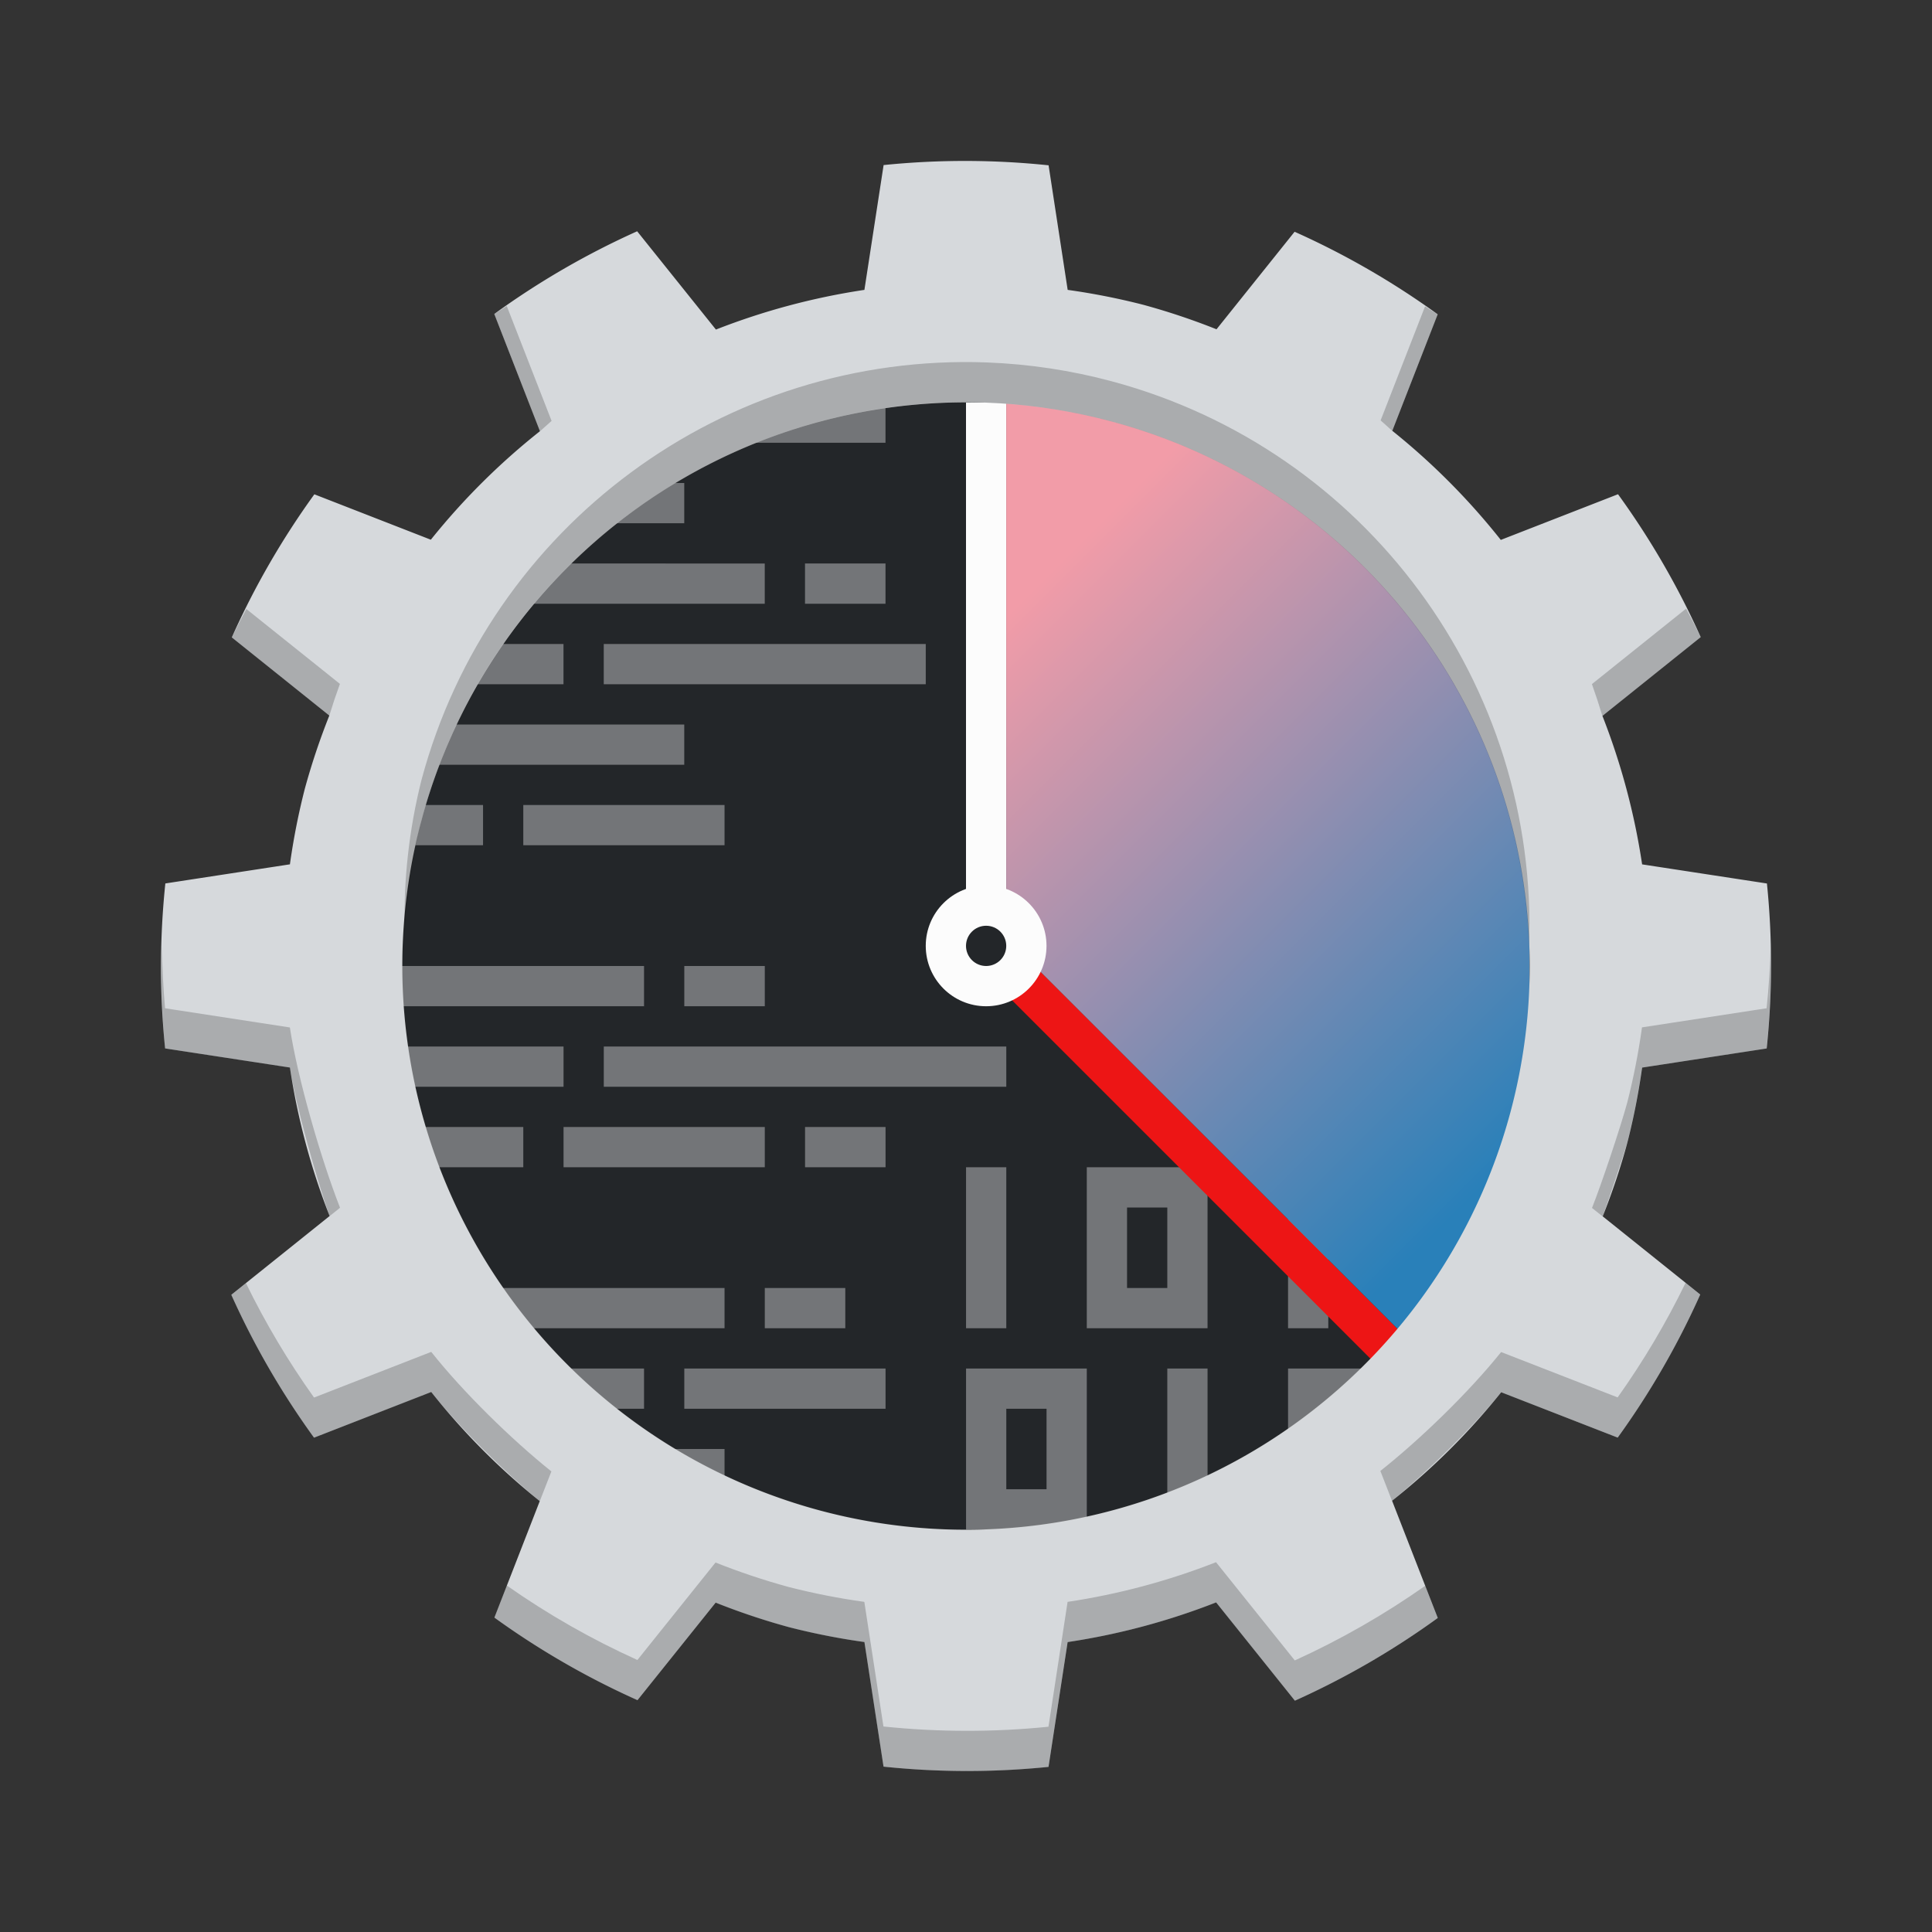 <svg viewBox="0 0 48 48" xmlns="http://www.w3.org/2000/svg" xmlns:xlink="http://www.w3.org/1999/xlink">
    <rect x="0" y="0" width="48" height="48" fill="#333333" stroke="none"/>
    <linearGradient id="a" gradientTransform="matrix(-.966 -.259 .259 -.966 40.978 53.402)" gradientUnits="userSpaceOnUse" x1="394.572" x2="422.572" y1="525.798" y2="553.798">
        <stop offset="0" stop-color="#d6d9dc"/>
        <stop offset="1" stop-color="#a1a9b1"/>
    </linearGradient>
    <linearGradient id="b" gradientUnits="userSpaceOnUse" x1="25" x2="38" y1="15.304" y2="28.304">
        <stop offset="0" stop-color="#F29CA8"/>
        <stop offset="1" stop-color="#2980b9"/>
    </linearGradient>
    <circle cx="24" cy="24" fill="#232629" fill-rule="evenodd" r="14"/>
    <path d="m17 10v1h5v-1zm-1 .223a16 16 0 0 0 -1.258.777h1.258zm-2.479 1.777a16 16 0 0 0 -.521.428v.572h4v-1zm-1.914 2a16 16 0 0 0 -.818 1h8.211v-1zm8.393 0v1h2v-1zm-9.777 2a16 16 0 0 0 -.535 1h4.312v-1zm4.777 0v1h8v-1zm-5.818 2a16 16 0 0 0 -.182.598v.402h8v-1zm-.607 2a16 16 0 0 0 -.279 1h3.705v-1zm4.426 0v1h5v-1zm-5 4a16 16 0 0 0 .098 1h7.902v-1zm9 0v1h2v-1zm-8 2v1h5v-1zm6 0v1h10v-1zm-6.426 2a16 16 0 0 0 .303 1h4.123v-1zm5.426 0v1h5v-1zm6 0v1h2v-1zm4 1v4h1v-4zm3 0v4h3v-4zm5 0v4h1v-4zm3 0v4h2.211a16 16 0 0 0 .789-1.416v-2.584zm-7 1h1v2h-1zm8 0h1v2h-1zm-25.777 2a16 16 0 0 0 .566 1h7.211v-1zm8.777 0v1h2v-1zm-7 2v.479a16 16 0 0 0 .428.521h3.572v-1zm5 0v1h5v-1zm7 0v4h3v-4zm5 0v4h1v-4zm3 0v3.777a16 16 0 0 0 1.258-.777h-.258v-2h1v1.393a16 16 0 0 0 1-.82v-1.572zm-7 1h1v2h-1zm-11.479 1a16 16 0 0 0 1.221 1h3.258v-1z" fill="#eff0f1" opacity=".394"/>
    <path d="m24.854 23.146-.354.354-.354.354 10.501 10.501.707-.707z" fill="#ed1515" stroke-miterlimit="0"/>
    <path d="m24 10h1v13.5h-1z" fill="#fcfcfc" fill-rule="evenodd"/>
    <path d="m25 10v13.293l10.314 10.314a15 15 0 0 0 2.686-4.463v-10.299a15 15 0 0 0 -8.896-8.846z" fill="url(#b)" fill-rule="evenodd"/>
    <path d="m21.951 43.892a20.008 20.008 0 0 0 4.099.006l.475-3.101a17.007 17.007 0 0 0 3.689-.986l1.957 2.442a20.008 20.008 0 0 0 3.55-2.055l-1.135-2.912a17.007 17.007 0 0 0 2.711-2.696l2.894 1.127a20.008 20.008 0 0 0 2.051-3.555l-2.423-1.942a17.007 17.007 0 0 0 .609-1.819 17.007 17.007 0 0 0 .37-1.877l3.095-.475a20.008 20.008 0 0 0 .006-4.099l-3.101-.475a17.007 17.007 0 0 0 -.986-3.689l2.442-1.957a20.008 20.008 0 0 0 -2.055-3.55l-2.912 1.135a17.007 17.007 0 0 0 -2.696-2.711l1.128-2.894a20.008 20.008 0 0 0 -3.555-2.051l-1.94 2.423a17.007 17.007 0 0 0 -1.821-.609 17.007 17.007 0 0 0 -1.877-.37l-.474-3.095a20.008 20.008 0 0 0 -4.099-.006l-.477 3.101a17.007 17.007 0 0 0 -3.689.986l-1.957-2.442a20.008 20.008 0 0 0 -3.55 2.055l1.135 2.912a17.007 17.007 0 0 0 -2.711 2.696l-2.894-1.128a20.008 20.008 0 0 0 -2.051 3.555l2.423 1.942a17.007 17.007 0 0 0 -.609 1.819 17.007 17.007 0 0 0 -.37 1.877l-3.095.475a20.008 20.008 0 0 0 -.006 4.099l3.101.475a17.007 17.007 0 0 0 .986 3.689l-2.442 1.957a20.008 20.008 0 0 0 2.055 3.55l2.912-1.135a17.007 17.007 0 0 0 2.696 2.711l-1.127 2.894a20.008 20.008 0 0 0 3.555 2.051l1.942-2.423a17.007 17.007 0 0 0 1.819.609 17.007 17.007 0 0 0 1.877.37zm-1.576-6.363a14.006 14.006 0 0 1 -9.903-17.153 14.006 14.006 0 0 1 17.153-9.903 14.006 14.006 0 0 1 9.903 17.153 14.006 14.006 0 0 1 -17.153 9.903" fill="url(#a)" stroke-linejoin="round" stroke-width="3"/>
    <path d="m12.59 7.602c-.104.066-.208.133-.311.201l1.136 2.912c.095-.087.192-.173.289-.258zm22.816.008-1.105 2.835c.097.086.194.172.289.26l1.128-2.893c-.104-.068-.208-.135-.312-.201zm-10.883 1.395c-6.529-.244-12.36 4.06-14.051 10.371-.31 1.232-.45 2.5-.418 3.77.046-.935.186-1.863.418-2.77 2.002-7.471 9.681-11.904 17.152-9.902 5.951 1.598 10.159 6.898 10.365 13.057.247-6.53-4.054-12.363-10.365-14.057-1.013-.272-2.053-.429-3.102-.469zm17.367 6.117-2.339 1.874c.093.262.18.525.26.791l2.443-1.956c-.116-.239-.237-.475-.363-.709zm-35.77.008c-.125.234-.246.47-.361.709l2.422 1.941c.081-.265.169-.528.264-.789zm37.873 8.338c-.013.528-.047 1.056-.102 1.582l-3.096.475c-.088.632-.211 1.259-.369 1.877-.169.618-.636 2.014-.873 2.609l.264.211c.126-.34.505-1.473.609-1.82.158-.618.281-1.245.369-1.877l3.096-.475c.089-.858.123-1.72.102-2.582zm-39.969.047c-.028.846-.003 1.693.076 2.535l3.102.477c.157.985.66 2.746.986 3.688l.26-.209c-.466-1.188-1.057-3.217-1.246-4.479l-3.102-.477c-.045-.511-.07-1.023-.076-1.535zm37.854 8.357c-.483.994-1.047 1.945-1.688 2.846l-2.895-1.127c-.799.997-1.998 2.16-3 2.954l.289.742c.888-.729 1.988-1.804 2.711-2.696l2.895 1.127c.804-1.111 1.491-2.303 2.051-3.555zm-35.768.008-.363.291c.561 1.251 1.25 2.441 2.055 3.551l2.912-1.135c.717.896 1.813 1.976 2.696 2.71l.289-.74c-.997-.799-2.191-1.968-2.985-2.97l-2.912 1.135c-.641-.899-1.207-1.849-1.691-2.842zm24.102 6.932c-1.188.466-2.425.797-3.688.986l-.475 3.102c-1.363.138-2.737.136-4.1-.006l-.475-3.096c-.632-.088-1.259-.211-1.877-.369-.618-.169-1.226-.372-1.82-.609l-1.941 2.422c-1.137-.514-2.223-1.133-3.244-1.85l-.311.799c1.111.804 2.303 1.491 3.555 2.051l1.941-2.422c.595.237 1.203.441 1.82.609.618.158 1.245.281 1.877.369l.475 3.096c1.363.142 2.736.144 4.1.006l.475-3.102c1.262-.189 2.499-.52 3.688-.986l1.957 2.441c1.251-.561 2.441-1.25 3.551-2.055l-.311-.799c-1.02.717-2.105 1.338-3.24 1.854z" opacity=".208" stroke-linejoin="round" stroke-width="3"/>
    <g fill-rule="evenodd">
        <circle cx="24.5" cy="23.5" fill="#fcfcfc" r="1.5"/>
        <circle cx="24.5" cy="23.5" fill="#232629" r=".5"/>
    </g>
</svg>
